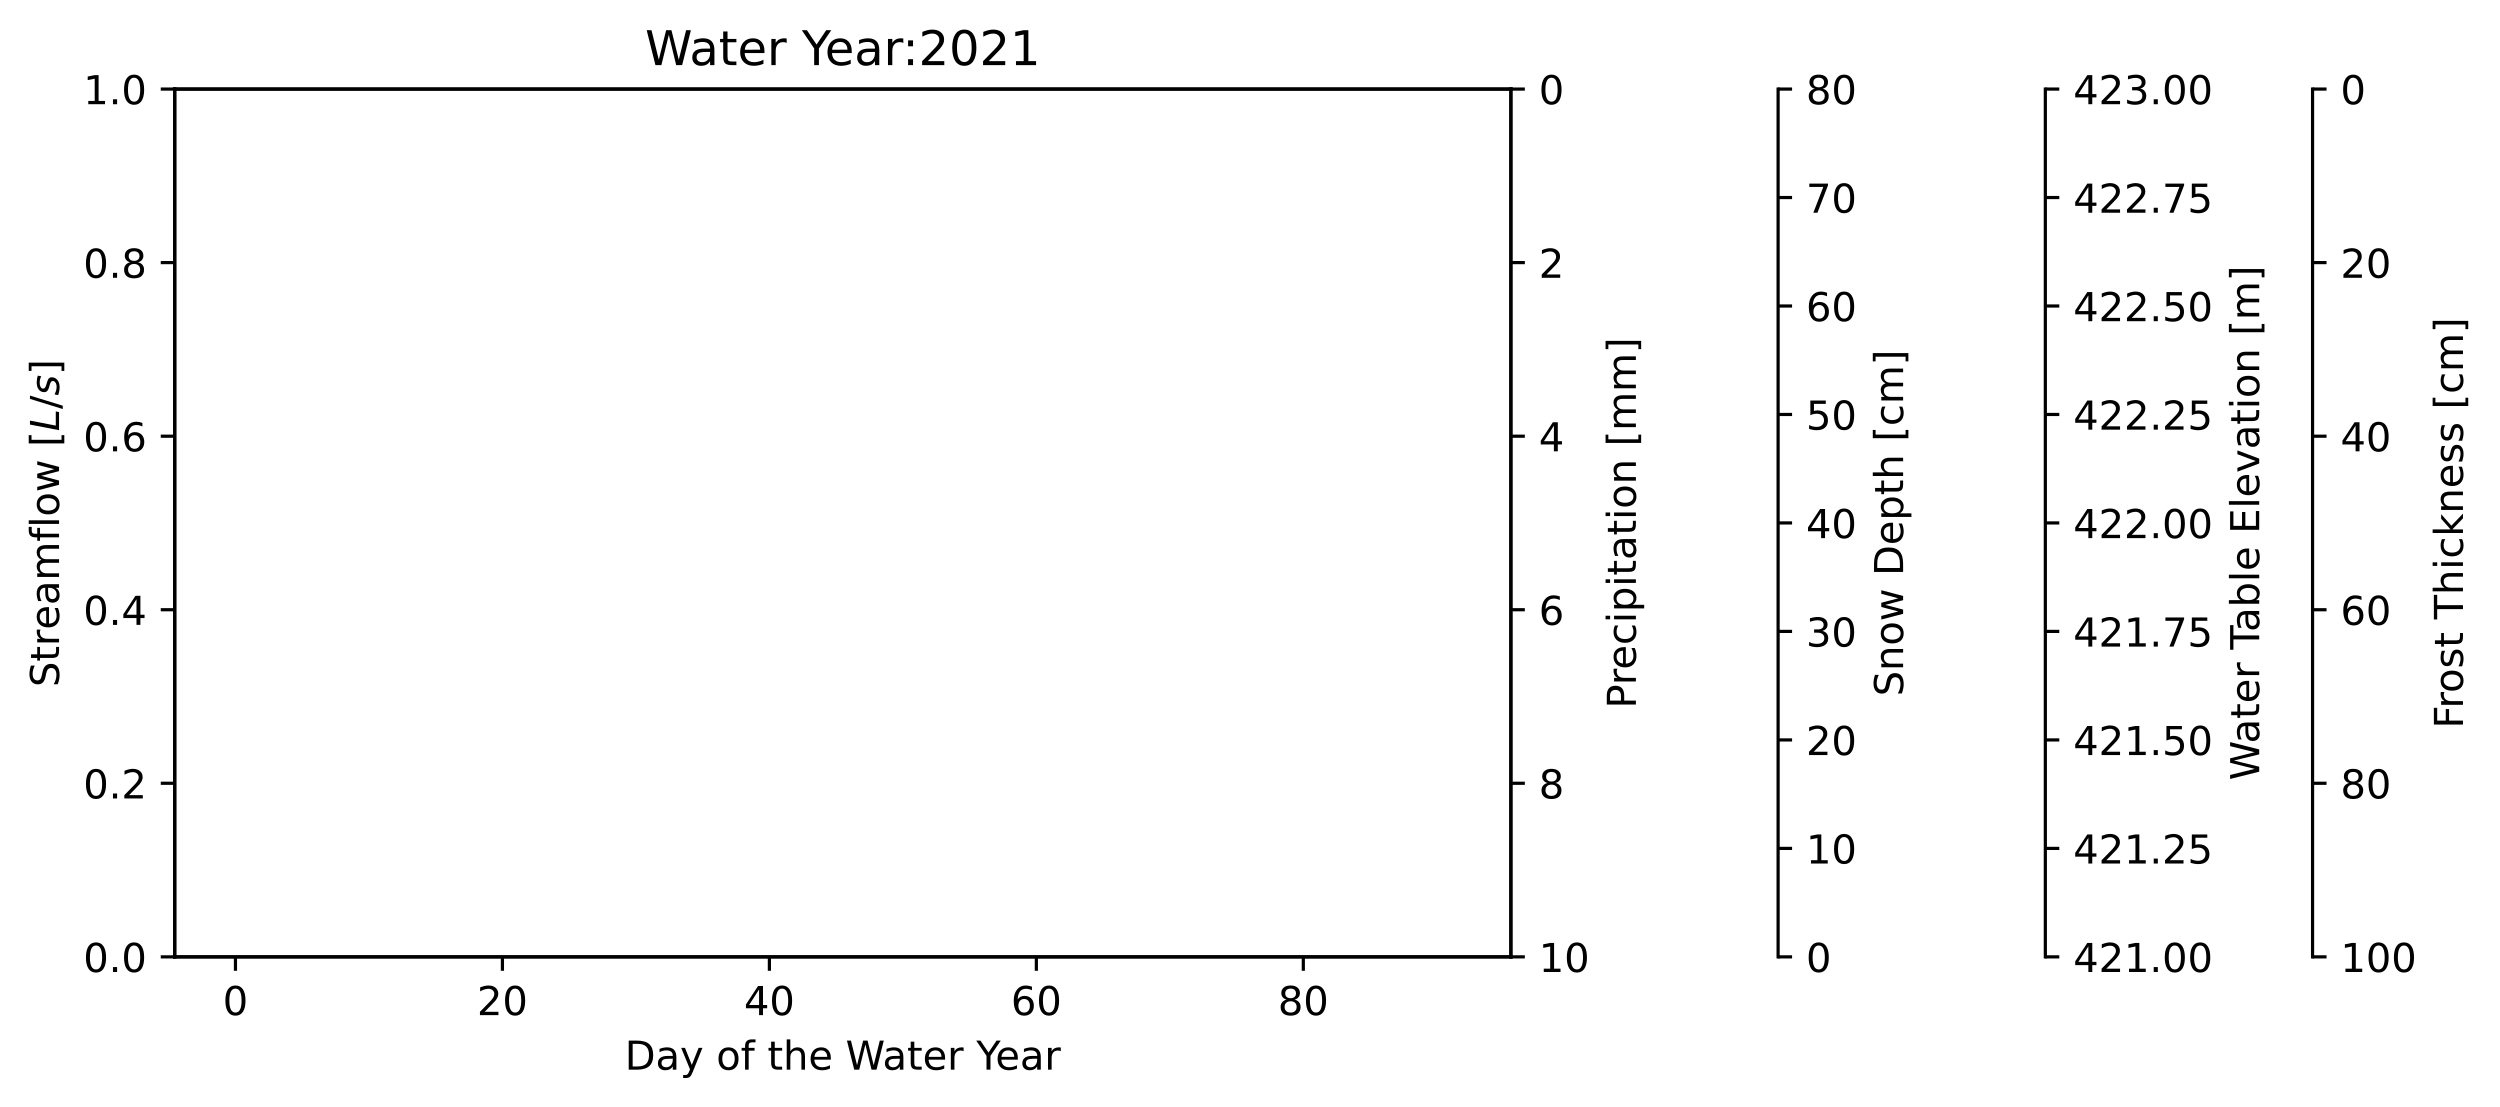 <?xml version="1.0" encoding="utf-8" standalone="no"?>
<!DOCTYPE svg PUBLIC "-//W3C//DTD SVG 1.1//EN"
  "http://www.w3.org/Graphics/SVG/1.1/DTD/svg11.dtd">
<!-- Created with matplotlib (https://matplotlib.org/) -->
<svg height="277.314pt" version="1.1" viewBox="0 0 626.427 277.314" width="626.427pt" xmlns="http://www.w3.org/2000/svg" xmlns:xlink="http://www.w3.org/1999/xlink">
 <defs>
  <style type="text/css">*{stroke-linecap:butt;stroke-linejoin:round;}</style>
 </defs>
 <g id="figure_1">
  <g id="patch_1">
   <path d="M 0 277.314 
L 626.427 277.314 
L 626.427 0 
L 0 0 
z
" style="fill:#ffffff;"/>
  </g>
  <g id="axes_1">
   <g id="patch_2">
    <path d="M 43.781 239.758 
L 378.581 239.758 
L 378.581 22.318 
L 43.781 22.318 
z
" style="fill:#ffffff;"/>
   </g>
   <g id="matplotlib.axis_1">
    <g id="xtick_1">
     <g id="line2d_1">
      <defs>
       <path d="M 0 0 
L 0 3.5 
" id="m9d1a889101" style="stroke:#000000;stroke-width:0.8;"/>
      </defs>
      <g>
       <use style="stroke:#000000;stroke-width:0.8;" x="58.999" xlink:href="#m9d1a889101" y="239.758"/>
      </g>
     </g>
     <g id="text_1">
      <!-- 0 -->
      <g transform="translate(55.818 254.357)scale(0.1 -0.1)">
       <defs>
        <path d="M 31.781 66.406 
Q 24.172 66.406 20.328 58.906 
Q 16.5 51.422 16.5 36.375 
Q 16.5 21.391 20.328 13.891 
Q 24.172 6.391 31.781 6.391 
Q 39.453 6.391 43.281 13.891 
Q 47.125 21.391 47.125 36.375 
Q 47.125 51.422 43.281 58.906 
Q 39.453 66.406 31.781 66.406 
z
M 31.781 74.219 
Q 44.047 74.219 50.516 64.516 
Q 56.984 54.828 56.984 36.375 
Q 56.984 17.969 50.516 8.266 
Q 44.047 -1.422 31.781 -1.422 
Q 19.531 -1.422 13.062 8.266 
Q 6.594 17.969 6.594 36.375 
Q 6.594 54.828 13.062 64.516 
Q 19.531 74.219 31.781 74.219 
z
" id="DejaVuSans-48"/>
       </defs>
       <use xlink:href="#DejaVuSans-48"/>
      </g>
     </g>
    </g>
    <g id="xtick_2">
     <g id="line2d_2">
      <g>
       <use style="stroke:#000000;stroke-width:0.8;" x="125.893" xlink:href="#m9d1a889101" y="239.758"/>
      </g>
     </g>
     <g id="text_2">
      <!-- 20 -->
      <g transform="translate(119.53 254.357)scale(0.1 -0.1)">
       <defs>
        <path d="M 19.188 8.297 
L 53.609 8.297 
L 53.609 0 
L 7.328 0 
L 7.328 8.297 
Q 12.938 14.109 22.625 23.891 
Q 32.328 33.688 34.812 36.531 
Q 39.547 41.844 41.422 45.531 
Q 43.312 49.219 43.312 52.781 
Q 43.312 58.594 39.234 62.25 
Q 35.156 65.922 28.609 65.922 
Q 23.969 65.922 18.812 64.312 
Q 13.672 62.703 7.812 59.422 
L 7.812 69.391 
Q 13.766 71.781 18.938 73 
Q 24.125 74.219 28.422 74.219 
Q 39.75 74.219 46.484 68.547 
Q 53.219 62.891 53.219 53.422 
Q 53.219 48.922 51.531 44.891 
Q 49.859 40.875 45.406 35.406 
Q 44.188 33.984 37.641 27.219 
Q 31.109 20.453 19.188 8.297 
z
" id="DejaVuSans-50"/>
       </defs>
       <use xlink:href="#DejaVuSans-50"/>
       <use x="63.623" xlink:href="#DejaVuSans-48"/>
      </g>
     </g>
    </g>
    <g id="xtick_3">
     <g id="line2d_3">
      <g>
       <use style="stroke:#000000;stroke-width:0.8;" x="192.786" xlink:href="#m9d1a889101" y="239.758"/>
      </g>
     </g>
     <g id="text_3">
      <!-- 40 -->
      <g transform="translate(186.423 254.357)scale(0.1 -0.1)">
       <defs>
        <path d="M 37.797 64.312 
L 12.891 25.391 
L 37.797 25.391 
z
M 35.203 72.906 
L 47.609 72.906 
L 47.609 25.391 
L 58.016 25.391 
L 58.016 17.188 
L 47.609 17.188 
L 47.609 0 
L 37.797 0 
L 37.797 17.188 
L 4.891 17.188 
L 4.891 26.703 
z
" id="DejaVuSans-52"/>
       </defs>
       <use xlink:href="#DejaVuSans-52"/>
       <use x="63.623" xlink:href="#DejaVuSans-48"/>
      </g>
     </g>
    </g>
    <g id="xtick_4">
     <g id="line2d_4">
      <g>
       <use style="stroke:#000000;stroke-width:0.8;" x="259.679" xlink:href="#m9d1a889101" y="239.758"/>
      </g>
     </g>
     <g id="text_4">
      <!-- 60 -->
      <g transform="translate(253.316 254.357)scale(0.1 -0.1)">
       <defs>
        <path d="M 33.016 40.375 
Q 26.375 40.375 22.484 35.828 
Q 18.609 31.297 18.609 23.391 
Q 18.609 15.531 22.484 10.953 
Q 26.375 6.391 33.016 6.391 
Q 39.656 6.391 43.531 10.953 
Q 47.406 15.531 47.406 23.391 
Q 47.406 31.297 43.531 35.828 
Q 39.656 40.375 33.016 40.375 
z
M 52.594 71.297 
L 52.594 62.312 
Q 48.875 64.062 45.094 64.984 
Q 41.312 65.922 37.594 65.922 
Q 27.828 65.922 22.672 59.328 
Q 17.531 52.734 16.797 39.406 
Q 19.672 43.656 24.016 45.922 
Q 28.375 48.188 33.594 48.188 
Q 44.578 48.188 50.953 41.516 
Q 57.328 34.859 57.328 23.391 
Q 57.328 12.156 50.688 5.359 
Q 44.047 -1.422 33.016 -1.422 
Q 20.359 -1.422 13.672 8.266 
Q 6.984 17.969 6.984 36.375 
Q 6.984 53.656 15.188 63.938 
Q 23.391 74.219 37.203 74.219 
Q 40.922 74.219 44.703 73.484 
Q 48.484 72.75 52.594 71.297 
z
" id="DejaVuSans-54"/>
       </defs>
       <use xlink:href="#DejaVuSans-54"/>
       <use x="63.623" xlink:href="#DejaVuSans-48"/>
      </g>
     </g>
    </g>
    <g id="xtick_5">
     <g id="line2d_5">
      <g>
       <use style="stroke:#000000;stroke-width:0.8;" x="326.572" xlink:href="#m9d1a889101" y="239.758"/>
      </g>
     </g>
     <g id="text_5">
      <!-- 80 -->
      <g transform="translate(320.209 254.357)scale(0.1 -0.1)">
       <defs>
        <path d="M 31.781 34.625 
Q 24.75 34.625 20.719 30.859 
Q 16.703 27.094 16.703 20.516 
Q 16.703 13.922 20.719 10.156 
Q 24.75 6.391 31.781 6.391 
Q 38.812 6.391 42.859 10.172 
Q 46.922 13.969 46.922 20.516 
Q 46.922 27.094 42.891 30.859 
Q 38.875 34.625 31.781 34.625 
z
M 21.922 38.812 
Q 15.578 40.375 12.031 44.719 
Q 8.5 49.078 8.5 55.328 
Q 8.5 64.062 14.719 69.141 
Q 20.953 74.219 31.781 74.219 
Q 42.672 74.219 48.875 69.141 
Q 55.078 64.062 55.078 55.328 
Q 55.078 49.078 51.531 44.719 
Q 48 40.375 41.703 38.812 
Q 48.828 37.156 52.797 32.312 
Q 56.781 27.484 56.781 20.516 
Q 56.781 9.906 50.312 4.234 
Q 43.844 -1.422 31.781 -1.422 
Q 19.734 -1.422 13.25 4.234 
Q 6.781 9.906 6.781 20.516 
Q 6.781 27.484 10.781 32.312 
Q 14.797 37.156 21.922 38.812 
z
M 18.312 54.391 
Q 18.312 48.734 21.844 45.562 
Q 25.391 42.391 31.781 42.391 
Q 38.141 42.391 41.719 45.562 
Q 45.312 48.734 45.312 54.391 
Q 45.312 60.062 41.719 63.234 
Q 38.141 66.406 31.781 66.406 
Q 25.391 66.406 21.844 63.234 
Q 18.312 60.062 18.312 54.391 
z
" id="DejaVuSans-56"/>
       </defs>
       <use xlink:href="#DejaVuSans-56"/>
       <use x="63.623" xlink:href="#DejaVuSans-48"/>
      </g>
     </g>
    </g>
    <g id="text_6">
     <!-- Day of the Water Year -->
     <g transform="translate(156.558 268.035)scale(0.1 -0.1)">
      <defs>
       <path d="M 19.672 64.797 
L 19.672 8.109 
L 31.594 8.109 
Q 46.688 8.109 53.688 14.938 
Q 60.688 21.781 60.688 36.531 
Q 60.688 51.172 53.688 57.984 
Q 46.688 64.797 31.594 64.797 
z
M 9.812 72.906 
L 30.078 72.906 
Q 51.266 72.906 61.172 64.094 
Q 71.094 55.281 71.094 36.531 
Q 71.094 17.672 61.125 8.828 
Q 51.172 0 30.078 0 
L 9.812 0 
z
" id="DejaVuSans-68"/>
       <path d="M 34.281 27.484 
Q 23.391 27.484 19.188 25 
Q 14.984 22.516 14.984 16.5 
Q 14.984 11.719 18.141 8.906 
Q 21.297 6.109 26.703 6.109 
Q 34.188 6.109 38.703 11.406 
Q 43.219 16.703 43.219 25.484 
L 43.219 27.484 
z
M 52.203 31.203 
L 52.203 0 
L 43.219 0 
L 43.219 8.297 
Q 40.141 3.328 35.547 0.953 
Q 30.953 -1.422 24.312 -1.422 
Q 15.922 -1.422 10.953 3.297 
Q 6 8.016 6 15.922 
Q 6 25.141 12.172 29.828 
Q 18.359 34.516 30.609 34.516 
L 43.219 34.516 
L 43.219 35.406 
Q 43.219 41.609 39.141 45 
Q 35.062 48.391 27.688 48.391 
Q 23 48.391 18.547 47.266 
Q 14.109 46.141 10.016 43.891 
L 10.016 52.203 
Q 14.938 54.109 19.578 55.047 
Q 24.219 56 28.609 56 
Q 40.484 56 46.344 49.844 
Q 52.203 43.703 52.203 31.203 
z
" id="DejaVuSans-97"/>
       <path d="M 32.172 -5.078 
Q 28.375 -14.844 24.75 -17.812 
Q 21.141 -20.797 15.094 -20.797 
L 7.906 -20.797 
L 7.906 -13.281 
L 13.188 -13.281 
Q 16.891 -13.281 18.938 -11.516 
Q 21 -9.766 23.484 -3.219 
L 25.094 0.875 
L 2.984 54.688 
L 12.5 54.688 
L 29.594 11.922 
L 46.688 54.688 
L 56.203 54.688 
z
" id="DejaVuSans-121"/>
       <path id="DejaVuSans-32"/>
       <path d="M 30.609 48.391 
Q 23.391 48.391 19.188 42.75 
Q 14.984 37.109 14.984 27.297 
Q 14.984 17.484 19.156 11.844 
Q 23.344 6.203 30.609 6.203 
Q 37.797 6.203 41.984 11.859 
Q 46.188 17.531 46.188 27.297 
Q 46.188 37.016 41.984 42.703 
Q 37.797 48.391 30.609 48.391 
z
M 30.609 56 
Q 42.328 56 49.016 48.375 
Q 55.719 40.766 55.719 27.297 
Q 55.719 13.875 49.016 6.219 
Q 42.328 -1.422 30.609 -1.422 
Q 18.844 -1.422 12.172 6.219 
Q 5.516 13.875 5.516 27.297 
Q 5.516 40.766 12.172 48.375 
Q 18.844 56 30.609 56 
z
" id="DejaVuSans-111"/>
       <path d="M 37.109 75.984 
L 37.109 68.5 
L 28.516 68.5 
Q 23.688 68.5 21.797 66.547 
Q 19.922 64.594 19.922 59.516 
L 19.922 54.688 
L 34.719 54.688 
L 34.719 47.703 
L 19.922 47.703 
L 19.922 0 
L 10.891 0 
L 10.891 47.703 
L 2.297 47.703 
L 2.297 54.688 
L 10.891 54.688 
L 10.891 58.5 
Q 10.891 67.625 15.141 71.797 
Q 19.391 75.984 28.609 75.984 
z
" id="DejaVuSans-102"/>
       <path d="M 18.312 70.219 
L 18.312 54.688 
L 36.812 54.688 
L 36.812 47.703 
L 18.312 47.703 
L 18.312 18.016 
Q 18.312 11.328 20.141 9.422 
Q 21.969 7.516 27.594 7.516 
L 36.812 7.516 
L 36.812 0 
L 27.594 0 
Q 17.188 0 13.234 3.875 
Q 9.281 7.766 9.281 18.016 
L 9.281 47.703 
L 2.688 47.703 
L 2.688 54.688 
L 9.281 54.688 
L 9.281 70.219 
z
" id="DejaVuSans-116"/>
       <path d="M 54.891 33.016 
L 54.891 0 
L 45.906 0 
L 45.906 32.719 
Q 45.906 40.484 42.875 44.328 
Q 39.844 48.188 33.797 48.188 
Q 26.516 48.188 22.312 43.547 
Q 18.109 38.922 18.109 30.906 
L 18.109 0 
L 9.078 0 
L 9.078 75.984 
L 18.109 75.984 
L 18.109 46.188 
Q 21.344 51.125 25.703 53.562 
Q 30.078 56 35.797 56 
Q 45.219 56 50.047 50.172 
Q 54.891 44.344 54.891 33.016 
z
" id="DejaVuSans-104"/>
       <path d="M 56.203 29.594 
L 56.203 25.203 
L 14.891 25.203 
Q 15.484 15.922 20.484 11.062 
Q 25.484 6.203 34.422 6.203 
Q 39.594 6.203 44.453 7.469 
Q 49.312 8.734 54.109 11.281 
L 54.109 2.781 
Q 49.266 0.734 44.188 -0.344 
Q 39.109 -1.422 33.891 -1.422 
Q 20.797 -1.422 13.156 6.188 
Q 5.516 13.812 5.516 26.812 
Q 5.516 40.234 12.766 48.109 
Q 20.016 56 32.328 56 
Q 43.359 56 49.781 48.891 
Q 56.203 41.797 56.203 29.594 
z
M 47.219 32.234 
Q 47.125 39.594 43.094 43.984 
Q 39.062 48.391 32.422 48.391 
Q 24.906 48.391 20.391 44.141 
Q 15.875 39.891 15.188 32.172 
z
" id="DejaVuSans-101"/>
       <path d="M 3.328 72.906 
L 13.281 72.906 
L 28.609 11.281 
L 43.891 72.906 
L 54.984 72.906 
L 70.312 11.281 
L 85.594 72.906 
L 95.609 72.906 
L 77.297 0 
L 64.891 0 
L 49.516 63.281 
L 33.984 0 
L 21.578 0 
z
" id="DejaVuSans-87"/>
       <path d="M 41.109 46.297 
Q 39.594 47.172 37.812 47.578 
Q 36.031 48 33.891 48 
Q 26.266 48 22.188 43.047 
Q 18.109 38.094 18.109 28.812 
L 18.109 0 
L 9.078 0 
L 9.078 54.688 
L 18.109 54.688 
L 18.109 46.188 
Q 20.953 51.172 25.484 53.578 
Q 30.031 56 36.531 56 
Q 37.453 56 38.578 55.875 
Q 39.703 55.766 41.062 55.516 
z
" id="DejaVuSans-114"/>
       <path d="M -0.203 72.906 
L 10.406 72.906 
L 30.609 42.922 
L 50.688 72.906 
L 61.281 72.906 
L 35.5 34.719 
L 35.5 0 
L 25.594 0 
L 25.594 34.719 
z
" id="DejaVuSans-89"/>
      </defs>
      <use xlink:href="#DejaVuSans-68"/>
      <use x="77.002" xlink:href="#DejaVuSans-97"/>
      <use x="138.281" xlink:href="#DejaVuSans-121"/>
      <use x="197.461" xlink:href="#DejaVuSans-32"/>
      <use x="229.248" xlink:href="#DejaVuSans-111"/>
      <use x="290.43" xlink:href="#DejaVuSans-102"/>
      <use x="325.635" xlink:href="#DejaVuSans-32"/>
      <use x="357.422" xlink:href="#DejaVuSans-116"/>
      <use x="396.631" xlink:href="#DejaVuSans-104"/>
      <use x="460.01" xlink:href="#DejaVuSans-101"/>
      <use x="521.533" xlink:href="#DejaVuSans-32"/>
      <use x="553.32" xlink:href="#DejaVuSans-87"/>
      <use x="645.822" xlink:href="#DejaVuSans-97"/>
      <use x="707.102" xlink:href="#DejaVuSans-116"/>
      <use x="746.311" xlink:href="#DejaVuSans-101"/>
      <use x="807.834" xlink:href="#DejaVuSans-114"/>
      <use x="848.947" xlink:href="#DejaVuSans-32"/>
      <use x="880.734" xlink:href="#DejaVuSans-89"/>
      <use x="928.568" xlink:href="#DejaVuSans-101"/>
      <use x="990.092" xlink:href="#DejaVuSans-97"/>
      <use x="1051.371" xlink:href="#DejaVuSans-114"/>
     </g>
    </g>
   </g>
   <g id="matplotlib.axis_2">
    <g id="ytick_1">
     <g id="line2d_6">
      <defs>
       <path d="M 0 0 
L -3.5 0 
" id="mb77c1940c0" style="stroke:#000000;stroke-width:0.8;"/>
      </defs>
      <g>
       <use style="stroke:#000000;stroke-width:0.8;" x="43.781" xlink:href="#mb77c1940c0" y="239.758"/>
      </g>
     </g>
     <g id="text_7">
      <!-- 0.0 -->
      <g transform="translate(20.878 243.557)scale(0.1 -0.1)">
       <defs>
        <path d="M 10.688 12.406 
L 21 12.406 
L 21 0 
L 10.688 0 
z
" id="DejaVuSans-46"/>
       </defs>
       <use xlink:href="#DejaVuSans-48"/>
       <use x="63.623" xlink:href="#DejaVuSans-46"/>
       <use x="95.41" xlink:href="#DejaVuSans-48"/>
      </g>
     </g>
    </g>
    <g id="ytick_2">
     <g id="line2d_7">
      <g>
       <use style="stroke:#000000;stroke-width:0.8;" x="43.781" xlink:href="#mb77c1940c0" y="196.27"/>
      </g>
     </g>
     <g id="text_8">
      <!-- 0.2 -->
      <g transform="translate(20.878 200.069)scale(0.1 -0.1)">
       <use xlink:href="#DejaVuSans-48"/>
       <use x="63.623" xlink:href="#DejaVuSans-46"/>
       <use x="95.41" xlink:href="#DejaVuSans-50"/>
      </g>
     </g>
    </g>
    <g id="ytick_3">
     <g id="line2d_8">
      <g>
       <use style="stroke:#000000;stroke-width:0.8;" x="43.781" xlink:href="#mb77c1940c0" y="152.782"/>
      </g>
     </g>
     <g id="text_9">
      <!-- 0.4 -->
      <g transform="translate(20.878 156.581)scale(0.1 -0.1)">
       <use xlink:href="#DejaVuSans-48"/>
       <use x="63.623" xlink:href="#DejaVuSans-46"/>
       <use x="95.41" xlink:href="#DejaVuSans-52"/>
      </g>
     </g>
    </g>
    <g id="ytick_4">
     <g id="line2d_9">
      <g>
       <use style="stroke:#000000;stroke-width:0.8;" x="43.781" xlink:href="#mb77c1940c0" y="109.294"/>
      </g>
     </g>
     <g id="text_10">
      <!-- 0.6 -->
      <g transform="translate(20.878 113.093)scale(0.1 -0.1)">
       <use xlink:href="#DejaVuSans-48"/>
       <use x="63.623" xlink:href="#DejaVuSans-46"/>
       <use x="95.41" xlink:href="#DejaVuSans-54"/>
      </g>
     </g>
    </g>
    <g id="ytick_5">
     <g id="line2d_10">
      <g>
       <use style="stroke:#000000;stroke-width:0.8;" x="43.781" xlink:href="#mb77c1940c0" y="65.806"/>
      </g>
     </g>
     <g id="text_11">
      <!-- 0.8 -->
      <g transform="translate(20.878 69.605)scale(0.1 -0.1)">
       <use xlink:href="#DejaVuSans-48"/>
       <use x="63.623" xlink:href="#DejaVuSans-46"/>
       <use x="95.41" xlink:href="#DejaVuSans-56"/>
      </g>
     </g>
    </g>
    <g id="ytick_6">
     <g id="line2d_11">
      <g>
       <use style="stroke:#000000;stroke-width:0.8;" x="43.781" xlink:href="#mb77c1940c0" y="22.318"/>
      </g>
     </g>
     <g id="text_12">
      <!-- 1.0 -->
      <g transform="translate(20.878 26.117)scale(0.1 -0.1)">
       <defs>
        <path d="M 12.406 8.297 
L 28.516 8.297 
L 28.516 63.922 
L 10.984 60.406 
L 10.984 69.391 
L 28.422 72.906 
L 38.281 72.906 
L 38.281 8.297 
L 54.391 8.297 
L 54.391 0 
L 12.406 0 
z
" id="DejaVuSans-49"/>
       </defs>
       <use xlink:href="#DejaVuSans-49"/>
       <use x="63.623" xlink:href="#DejaVuSans-46"/>
       <use x="95.41" xlink:href="#DejaVuSans-48"/>
      </g>
     </g>
    </g>
    <g id="text_13">
     <!-- Streamflow $[L/s]$ -->
     <g transform="translate(14.798 172.138)rotate(-90)scale(0.1 -0.1)">
      <defs>
       <path d="M 53.516 70.516 
L 53.516 60.891 
Q 47.906 63.578 42.922 64.891 
Q 37.938 66.219 33.297 66.219 
Q 25.25 66.219 20.875 63.094 
Q 16.5 59.969 16.5 54.203 
Q 16.5 49.359 19.406 46.891 
Q 22.312 44.438 30.422 42.922 
L 36.375 41.703 
Q 47.406 39.594 52.656 34.297 
Q 57.906 29 57.906 20.125 
Q 57.906 9.516 50.797 4.047 
Q 43.703 -1.422 29.984 -1.422 
Q 24.812 -1.422 18.969 -0.25 
Q 13.141 0.922 6.891 3.219 
L 6.891 13.375 
Q 12.891 10.016 18.656 8.297 
Q 24.422 6.594 29.984 6.594 
Q 38.422 6.594 43.016 9.906 
Q 47.609 13.234 47.609 19.391 
Q 47.609 24.75 44.312 27.781 
Q 41.016 30.812 33.5 32.328 
L 27.484 33.5 
Q 16.453 35.688 11.516 40.375 
Q 6.594 45.062 6.594 53.422 
Q 6.594 63.094 13.406 68.656 
Q 20.219 74.219 32.172 74.219 
Q 37.312 74.219 42.625 73.281 
Q 47.953 72.359 53.516 70.516 
z
" id="DejaVuSans-83"/>
       <path d="M 52 44.188 
Q 55.375 50.25 60.062 53.125 
Q 64.75 56 71.094 56 
Q 79.641 56 84.281 50.016 
Q 88.922 44.047 88.922 33.016 
L 88.922 0 
L 79.891 0 
L 79.891 32.719 
Q 79.891 40.578 77.094 44.375 
Q 74.312 48.188 68.609 48.188 
Q 61.625 48.188 57.562 43.547 
Q 53.516 38.922 53.516 30.906 
L 53.516 0 
L 44.484 0 
L 44.484 32.719 
Q 44.484 40.625 41.703 44.406 
Q 38.922 48.188 33.109 48.188 
Q 26.219 48.188 22.156 43.531 
Q 18.109 38.875 18.109 30.906 
L 18.109 0 
L 9.078 0 
L 9.078 54.688 
L 18.109 54.688 
L 18.109 46.188 
Q 21.188 51.219 25.484 53.609 
Q 29.781 56 35.688 56 
Q 41.656 56 45.828 52.969 
Q 50 49.953 52 44.188 
z
" id="DejaVuSans-109"/>
       <path d="M 9.422 75.984 
L 18.406 75.984 
L 18.406 0 
L 9.422 0 
z
" id="DejaVuSans-108"/>
       <path d="M 4.203 54.688 
L 13.188 54.688 
L 24.422 12.016 
L 35.594 54.688 
L 46.188 54.688 
L 57.422 12.016 
L 68.609 54.688 
L 77.594 54.688 
L 63.281 0 
L 52.688 0 
L 40.922 44.828 
L 29.109 0 
L 18.5 0 
z
" id="DejaVuSans-119"/>
       <path d="M 8.594 75.984 
L 29.297 75.984 
L 29.297 69 
L 17.578 69 
L 17.578 -6.203 
L 29.297 -6.203 
L 29.297 -13.188 
L 8.594 -13.188 
z
" id="DejaVuSans-91"/>
       <path d="M 16.797 72.906 
L 26.703 72.906 
L 14.203 8.203 
L 49.703 8.203 
L 48.094 0 
L 2.688 0 
z
" id="DejaVuSans-Oblique-76"/>
       <path d="M 25.391 72.906 
L 33.688 72.906 
L 8.297 -9.281 
L 0 -9.281 
z
" id="DejaVuSans-47"/>
       <path d="M 50 53.078 
L 48.297 44.578 
Q 44.734 46.531 40.766 47.5 
Q 36.812 48.484 32.625 48.484 
Q 25.531 48.484 21.453 46.062 
Q 17.391 43.656 17.391 39.5 
Q 17.391 34.672 26.859 32.078 
Q 27.594 31.891 27.938 31.781 
L 30.812 30.906 
Q 39.797 28.422 42.797 25.688 
Q 45.797 22.953 45.797 18.219 
Q 45.797 9.516 38.891 4.047 
Q 31.984 -1.422 20.797 -1.422 
Q 16.453 -1.422 11.672 -0.578 
Q 6.891 0.25 1.125 2 
L 2.875 11.281 
Q 7.812 8.734 12.594 7.422 
Q 17.391 6.109 21.781 6.109 
Q 28.375 6.109 32.5 8.938 
Q 36.625 11.766 36.625 16.109 
Q 36.625 20.797 25.781 23.688 
L 24.859 23.922 
L 21.781 24.703 
Q 14.938 26.516 11.766 29.469 
Q 8.594 32.422 8.594 37.016 
Q 8.594 45.75 15.156 50.875 
Q 21.734 56 33.016 56 
Q 37.453 56 41.672 55.266 
Q 45.906 54.547 50 53.078 
z
" id="DejaVuSans-Oblique-115"/>
       <path d="M 30.422 75.984 
L 30.422 -13.188 
L 9.719 -13.188 
L 9.719 -6.203 
L 21.391 -6.203 
L 21.391 69 
L 9.719 69 
L 9.719 75.984 
z
" id="DejaVuSans-93"/>
      </defs>
      <use transform="translate(0 0.016)" xlink:href="#DejaVuSans-83"/>
      <use transform="translate(63.477 0.016)" xlink:href="#DejaVuSans-116"/>
      <use transform="translate(102.686 0.016)" xlink:href="#DejaVuSans-114"/>
      <use transform="translate(143.799 0.016)" xlink:href="#DejaVuSans-101"/>
      <use transform="translate(205.322 0.016)" xlink:href="#DejaVuSans-97"/>
      <use transform="translate(266.602 0.016)" xlink:href="#DejaVuSans-109"/>
      <use transform="translate(364.014 0.016)" xlink:href="#DejaVuSans-102"/>
      <use transform="translate(399.219 0.016)" xlink:href="#DejaVuSans-108"/>
      <use transform="translate(427.002 0.016)" xlink:href="#DejaVuSans-111"/>
      <use transform="translate(488.184 0.016)" xlink:href="#DejaVuSans-119"/>
      <use transform="translate(569.971 0.016)" xlink:href="#DejaVuSans-32"/>
      <use transform="translate(601.758 0.016)" xlink:href="#DejaVuSans-91"/>
      <use transform="translate(640.771 0.016)" xlink:href="#DejaVuSans-Oblique-76"/>
      <use transform="translate(696.484 0.016)" xlink:href="#DejaVuSans-47"/>
      <use transform="translate(730.176 0.016)" xlink:href="#DejaVuSans-Oblique-115"/>
      <use transform="translate(782.275 0.016)" xlink:href="#DejaVuSans-93"/>
     </g>
    </g>
   </g>
   <g id="patch_3">
    <path d="M 43.781 239.758 
L 43.781 22.318 
" style="fill:none;stroke:#000000;stroke-linecap:square;stroke-linejoin:miter;stroke-width:0.8;"/>
   </g>
   <g id="patch_4">
    <path d="M 378.581 239.758 
L 378.581 22.318 
" style="fill:none;stroke:#000000;stroke-linecap:square;stroke-linejoin:miter;stroke-width:0.8;"/>
   </g>
   <g id="patch_5">
    <path d="M 43.781 239.758 
L 378.581 239.758 
" style="fill:none;stroke:#000000;stroke-linecap:square;stroke-linejoin:miter;stroke-width:0.8;"/>
   </g>
   <g id="patch_6">
    <path d="M 43.781 22.318 
L 378.581 22.318 
" style="fill:none;stroke:#000000;stroke-linecap:square;stroke-linejoin:miter;stroke-width:0.8;"/>
   </g>
  </g>
  <g id="axes_2">
   <g id="patch_7">
    <path clip-path="url(#p5c477b6325)" d="M 0 0 
z
" style="fill:#0000ff;"/>
   </g>
   <g id="patch_8">
    <path clip-path="url(#p5c477b6325)" d="M 0 0 
z
" style="fill:#0000ff;"/>
   </g>
   <g id="patch_9">
    <path clip-path="url(#p5c477b6325)" d="M 0 0 
z
" style="fill:#0000ff;"/>
   </g>
   <g id="patch_10">
    <path clip-path="url(#p5c477b6325)" d="M 0 0 
z
" style="fill:#0000ff;"/>
   </g>
   <g id="patch_11">
    <path clip-path="url(#p5c477b6325)" d="M 0 0 
z
" style="fill:#0000ff;"/>
   </g>
   <g id="patch_12">
    <path clip-path="url(#p5c477b6325)" d="M 0 0 
z
" style="fill:#0000ff;"/>
   </g>
   <g id="patch_13">
    <path clip-path="url(#p5c477b6325)" d="M 0 0 
z
" style="fill:#0000ff;"/>
   </g>
   <g id="patch_14">
    <path clip-path="url(#p5c477b6325)" d="M 0 0 
z
" style="fill:#0000ff;"/>
   </g>
   <g id="patch_15">
    <path clip-path="url(#p5c477b6325)" d="M 0 0 
z
" style="fill:#0000ff;"/>
   </g>
   <g id="patch_16">
    <path clip-path="url(#p5c477b6325)" d="M 0 0 
z
" style="fill:#0000ff;"/>
   </g>
   <g id="patch_17">
    <path clip-path="url(#p5c477b6325)" d="M 0 0 
z
" style="fill:#0000ff;"/>
   </g>
   <g id="patch_18">
    <path clip-path="url(#p5c477b6325)" d="M 0 0 
z
" style="fill:#0000ff;"/>
   </g>
   <g id="patch_19">
    <path clip-path="url(#p5c477b6325)" d="M 0 0 
z
" style="fill:#0000ff;"/>
   </g>
   <g id="patch_20">
    <path clip-path="url(#p5c477b6325)" d="M 0 0 
z
" style="fill:#0000ff;"/>
   </g>
   <g id="patch_21">
    <path clip-path="url(#p5c477b6325)" d="M 0 0 
z
" style="fill:#0000ff;"/>
   </g>
   <g id="patch_22">
    <path clip-path="url(#p5c477b6325)" d="M 0 0 
z
" style="fill:#0000ff;"/>
   </g>
   <g id="patch_23">
    <path clip-path="url(#p5c477b6325)" d="M 0 0 
z
" style="fill:#0000ff;"/>
   </g>
   <g id="patch_24">
    <path clip-path="url(#p5c477b6325)" d="M 0 0 
z
" style="fill:#0000ff;"/>
   </g>
   <g id="patch_25">
    <path clip-path="url(#p5c477b6325)" d="M 0 0 
z
" style="fill:#0000ff;"/>
   </g>
   <g id="patch_26">
    <path clip-path="url(#p5c477b6325)" d="M 0 0 
z
" style="fill:#0000ff;"/>
   </g>
   <g id="patch_27">
    <path clip-path="url(#p5c477b6325)" d="M 0 0 
z
" style="fill:#0000ff;"/>
   </g>
   <g id="patch_28">
    <path clip-path="url(#p5c477b6325)" d="M 0 0 
z
" style="fill:#0000ff;"/>
   </g>
   <g id="patch_29">
    <path clip-path="url(#p5c477b6325)" d="M 0 0 
z
" style="fill:#0000ff;"/>
   </g>
   <g id="patch_30">
    <path clip-path="url(#p5c477b6325)" d="M 0 0 
z
" style="fill:#0000ff;"/>
   </g>
   <g id="patch_31">
    <path clip-path="url(#p5c477b6325)" d="M 0 0 
z
" style="fill:#0000ff;"/>
   </g>
   <g id="patch_32">
    <path clip-path="url(#p5c477b6325)" d="M 0 0 
z
" style="fill:#0000ff;"/>
   </g>
   <g id="patch_33">
    <path clip-path="url(#p5c477b6325)" d="M 0 0 
z
" style="fill:#0000ff;"/>
   </g>
   <g id="patch_34">
    <path clip-path="url(#p5c477b6325)" d="M 0 0 
z
" style="fill:#0000ff;"/>
   </g>
   <g id="patch_35">
    <path clip-path="url(#p5c477b6325)" d="M 0 0 
z
" style="fill:#0000ff;"/>
   </g>
   <g id="patch_36">
    <path clip-path="url(#p5c477b6325)" d="M 0 0 
z
" style="fill:#0000ff;"/>
   </g>
   <g id="patch_37">
    <path clip-path="url(#p5c477b6325)" d="M 0 0 
z
" style="fill:#0000ff;"/>
   </g>
   <g id="patch_38">
    <path clip-path="url(#p5c477b6325)" d="M 0 0 
z
" style="fill:#0000ff;"/>
   </g>
   <g id="patch_39">
    <path clip-path="url(#p5c477b6325)" d="M 0 0 
z
" style="fill:#0000ff;"/>
   </g>
   <g id="patch_40">
    <path clip-path="url(#p5c477b6325)" d="M 0 0 
z
" style="fill:#0000ff;"/>
   </g>
   <g id="patch_41">
    <path clip-path="url(#p5c477b6325)" d="M 0 0 
z
" style="fill:#0000ff;"/>
   </g>
   <g id="patch_42">
    <path clip-path="url(#p5c477b6325)" d="M 0 0 
z
" style="fill:#0000ff;"/>
   </g>
   <g id="patch_43">
    <path clip-path="url(#p5c477b6325)" d="M 0 0 
z
" style="fill:#0000ff;"/>
   </g>
   <g id="patch_44">
    <path clip-path="url(#p5c477b6325)" d="M 0 0 
z
" style="fill:#0000ff;"/>
   </g>
   <g id="patch_45">
    <path clip-path="url(#p5c477b6325)" d="M 0 0 
z
" style="fill:#0000ff;"/>
   </g>
   <g id="patch_46">
    <path clip-path="url(#p5c477b6325)" d="M 0 0 
z
" style="fill:#0000ff;"/>
   </g>
   <g id="patch_47">
    <path clip-path="url(#p5c477b6325)" d="M 0 0 
z
" style="fill:#0000ff;"/>
   </g>
   <g id="patch_48">
    <path clip-path="url(#p5c477b6325)" d="M 0 0 
z
" style="fill:#0000ff;"/>
   </g>
   <g id="patch_49">
    <path clip-path="url(#p5c477b6325)" d="M 0 0 
z
" style="fill:#0000ff;"/>
   </g>
   <g id="patch_50">
    <path clip-path="url(#p5c477b6325)" d="M 0 0 
z
" style="fill:#0000ff;"/>
   </g>
   <g id="patch_51">
    <path clip-path="url(#p5c477b6325)" d="M 0 0 
z
" style="fill:#0000ff;"/>
   </g>
   <g id="patch_52">
    <path clip-path="url(#p5c477b6325)" d="M 0 0 
z
" style="fill:#0000ff;"/>
   </g>
   <g id="patch_53">
    <path clip-path="url(#p5c477b6325)" d="M 0 0 
z
" style="fill:#0000ff;"/>
   </g>
   <g id="patch_54">
    <path clip-path="url(#p5c477b6325)" d="M 0 0 
z
" style="fill:#0000ff;"/>
   </g>
   <g id="patch_55">
    <path clip-path="url(#p5c477b6325)" d="M 0 0 
z
" style="fill:#0000ff;"/>
   </g>
   <g id="patch_56">
    <path clip-path="url(#p5c477b6325)" d="M 0 0 
z
" style="fill:#0000ff;"/>
   </g>
   <g id="patch_57">
    <path clip-path="url(#p5c477b6325)" d="M 0 0 
z
" style="fill:#0000ff;"/>
   </g>
   <g id="patch_58">
    <path clip-path="url(#p5c477b6325)" d="M 0 0 
z
" style="fill:#0000ff;"/>
   </g>
   <g id="patch_59">
    <path clip-path="url(#p5c477b6325)" d="M 0 0 
z
" style="fill:#0000ff;"/>
   </g>
   <g id="patch_60">
    <path clip-path="url(#p5c477b6325)" d="M 0 0 
z
" style="fill:#0000ff;"/>
   </g>
   <g id="patch_61">
    <path clip-path="url(#p5c477b6325)" d="M 0 0 
z
" style="fill:#0000ff;"/>
   </g>
   <g id="patch_62">
    <path clip-path="url(#p5c477b6325)" d="M 0 0 
z
" style="fill:#0000ff;"/>
   </g>
   <g id="patch_63">
    <path clip-path="url(#p5c477b6325)" d="M 0 0 
z
" style="fill:#0000ff;"/>
   </g>
   <g id="patch_64">
    <path clip-path="url(#p5c477b6325)" d="M 0 0 
z
" style="fill:#0000ff;"/>
   </g>
   <g id="patch_65">
    <path clip-path="url(#p5c477b6325)" d="M 0 0 
z
" style="fill:#0000ff;"/>
   </g>
   <g id="patch_66">
    <path clip-path="url(#p5c477b6325)" d="M 0 0 
z
" style="fill:#0000ff;"/>
   </g>
   <g id="patch_67">
    <path clip-path="url(#p5c477b6325)" d="M 0 0 
z
" style="fill:#0000ff;"/>
   </g>
   <g id="patch_68">
    <path clip-path="url(#p5c477b6325)" d="M 0 0 
z
" style="fill:#0000ff;"/>
   </g>
   <g id="patch_69">
    <path clip-path="url(#p5c477b6325)" d="M 0 0 
z
" style="fill:#0000ff;"/>
   </g>
   <g id="patch_70">
    <path clip-path="url(#p5c477b6325)" d="M 0 0 
z
" style="fill:#0000ff;"/>
   </g>
   <g id="patch_71">
    <path clip-path="url(#p5c477b6325)" d="M 0 0 
z
" style="fill:#0000ff;"/>
   </g>
   <g id="patch_72">
    <path clip-path="url(#p5c477b6325)" d="M 0 0 
z
" style="fill:#0000ff;"/>
   </g>
   <g id="patch_73">
    <path clip-path="url(#p5c477b6325)" d="M 0 0 
z
" style="fill:#0000ff;"/>
   </g>
   <g id="patch_74">
    <path clip-path="url(#p5c477b6325)" d="M 0 0 
z
" style="fill:#0000ff;"/>
   </g>
   <g id="patch_75">
    <path clip-path="url(#p5c477b6325)" d="M 0 0 
z
" style="fill:#0000ff;"/>
   </g>
   <g id="patch_76">
    <path clip-path="url(#p5c477b6325)" d="M 0 0 
z
" style="fill:#0000ff;"/>
   </g>
   <g id="patch_77">
    <path clip-path="url(#p5c477b6325)" d="M 0 0 
z
" style="fill:#0000ff;"/>
   </g>
   <g id="patch_78">
    <path clip-path="url(#p5c477b6325)" d="M 0 0 
z
" style="fill:#0000ff;"/>
   </g>
   <g id="patch_79">
    <path clip-path="url(#p5c477b6325)" d="M 0 0 
z
" style="fill:#0000ff;"/>
   </g>
   <g id="patch_80">
    <path clip-path="url(#p5c477b6325)" d="M 0 0 
z
" style="fill:#0000ff;"/>
   </g>
   <g id="patch_81">
    <path clip-path="url(#p5c477b6325)" d="M 0 0 
z
" style="fill:#0000ff;"/>
   </g>
   <g id="patch_82">
    <path clip-path="url(#p5c477b6325)" d="M 0 0 
z
" style="fill:#0000ff;"/>
   </g>
   <g id="patch_83">
    <path clip-path="url(#p5c477b6325)" d="M 0 0 
z
" style="fill:#0000ff;"/>
   </g>
   <g id="patch_84">
    <path clip-path="url(#p5c477b6325)" d="M 0 0 
z
" style="fill:#0000ff;"/>
   </g>
   <g id="patch_85">
    <path clip-path="url(#p5c477b6325)" d="M 0 0 
z
" style="fill:#0000ff;"/>
   </g>
   <g id="patch_86">
    <path clip-path="url(#p5c477b6325)" d="M 0 0 
z
" style="fill:#0000ff;"/>
   </g>
   <g id="patch_87">
    <path clip-path="url(#p5c477b6325)" d="M 0 0 
z
" style="fill:#0000ff;"/>
   </g>
   <g id="patch_88">
    <path clip-path="url(#p5c477b6325)" d="M 0 0 
z
" style="fill:#0000ff;"/>
   </g>
   <g id="patch_89">
    <path clip-path="url(#p5c477b6325)" d="M 0 0 
z
" style="fill:#0000ff;"/>
   </g>
   <g id="patch_90">
    <path clip-path="url(#p5c477b6325)" d="M 0 0 
z
" style="fill:#0000ff;"/>
   </g>
   <g id="patch_91">
    <path clip-path="url(#p5c477b6325)" d="M 0 0 
z
" style="fill:#0000ff;"/>
   </g>
   <g id="patch_92">
    <path clip-path="url(#p5c477b6325)" d="M 0 0 
z
" style="fill:#0000ff;"/>
   </g>
   <g id="patch_93">
    <path clip-path="url(#p5c477b6325)" d="M 0 0 
z
" style="fill:#0000ff;"/>
   </g>
   <g id="patch_94">
    <path clip-path="url(#p5c477b6325)" d="M 0 0 
z
" style="fill:#0000ff;"/>
   </g>
   <g id="patch_95">
    <path clip-path="url(#p5c477b6325)" d="M 0 0 
z
" style="fill:#0000ff;"/>
   </g>
   <g id="patch_96">
    <path clip-path="url(#p5c477b6325)" d="M 0 0 
z
" style="fill:#0000ff;"/>
   </g>
   <g id="patch_97">
    <path clip-path="url(#p5c477b6325)" d="M 0 0 
z
" style="fill:#0000ff;"/>
   </g>
   <g id="patch_98">
    <path clip-path="url(#p5c477b6325)" d="M 0 0 
z
" style="fill:#0000ff;"/>
   </g>
   <g id="matplotlib.axis_3">
    <g id="ytick_7">
     <g id="line2d_12">
      <defs>
       <path d="M 0 0 
L 3.5 0 
" id="ma31fdf433d" style="stroke:#000000;stroke-width:0.8;"/>
      </defs>
      <g>
       <use style="stroke:#000000;stroke-width:0.8;" x="378.581" xlink:href="#ma31fdf433d" y="22.318"/>
      </g>
     </g>
     <g id="text_14">
      <!-- 0 -->
      <g transform="translate(385.581 26.117)scale(0.1 -0.1)">
       <use xlink:href="#DejaVuSans-48"/>
      </g>
     </g>
    </g>
    <g id="ytick_8">
     <g id="line2d_13">
      <g>
       <use style="stroke:#000000;stroke-width:0.8;" x="378.581" xlink:href="#ma31fdf433d" y="65.806"/>
      </g>
     </g>
     <g id="text_15">
      <!-- 2 -->
      <g transform="translate(385.581 69.605)scale(0.1 -0.1)">
       <use xlink:href="#DejaVuSans-50"/>
      </g>
     </g>
    </g>
    <g id="ytick_9">
     <g id="line2d_14">
      <g>
       <use style="stroke:#000000;stroke-width:0.8;" x="378.581" xlink:href="#ma31fdf433d" y="109.294"/>
      </g>
     </g>
     <g id="text_16">
      <!-- 4 -->
      <g transform="translate(385.581 113.093)scale(0.1 -0.1)">
       <use xlink:href="#DejaVuSans-52"/>
      </g>
     </g>
    </g>
    <g id="ytick_10">
     <g id="line2d_15">
      <g>
       <use style="stroke:#000000;stroke-width:0.8;" x="378.581" xlink:href="#ma31fdf433d" y="152.782"/>
      </g>
     </g>
     <g id="text_17">
      <!-- 6 -->
      <g transform="translate(385.581 156.581)scale(0.1 -0.1)">
       <use xlink:href="#DejaVuSans-54"/>
      </g>
     </g>
    </g>
    <g id="ytick_11">
     <g id="line2d_16">
      <g>
       <use style="stroke:#000000;stroke-width:0.8;" x="378.581" xlink:href="#ma31fdf433d" y="196.27"/>
      </g>
     </g>
     <g id="text_18">
      <!-- 8 -->
      <g transform="translate(385.581 200.069)scale(0.1 -0.1)">
       <use xlink:href="#DejaVuSans-56"/>
      </g>
     </g>
    </g>
    <g id="ytick_12">
     <g id="line2d_17">
      <g>
       <use style="stroke:#000000;stroke-width:0.8;" x="378.581" xlink:href="#ma31fdf433d" y="239.758"/>
      </g>
     </g>
     <g id="text_19">
      <!-- 10 -->
      <g transform="translate(385.581 243.557)scale(0.1 -0.1)">
       <use xlink:href="#DejaVuSans-49"/>
       <use x="63.623" xlink:href="#DejaVuSans-48"/>
      </g>
     </g>
    </g>
    <g id="text_20">
     <!-- Precipitation [mm] -->
     <g transform="translate(409.905 177.519)rotate(-90)scale(0.1 -0.1)">
      <defs>
       <path d="M 19.672 64.797 
L 19.672 37.406 
L 32.078 37.406 
Q 38.969 37.406 42.719 40.969 
Q 46.484 44.531 46.484 51.125 
Q 46.484 57.672 42.719 61.234 
Q 38.969 64.797 32.078 64.797 
z
M 9.812 72.906 
L 32.078 72.906 
Q 44.344 72.906 50.609 67.359 
Q 56.891 61.812 56.891 51.125 
Q 56.891 40.328 50.609 34.812 
Q 44.344 29.297 32.078 29.297 
L 19.672 29.297 
L 19.672 0 
L 9.812 0 
z
" id="DejaVuSans-80"/>
       <path d="M 48.781 52.594 
L 48.781 44.188 
Q 44.969 46.297 41.141 47.344 
Q 37.312 48.391 33.406 48.391 
Q 24.656 48.391 19.812 42.844 
Q 14.984 37.312 14.984 27.297 
Q 14.984 17.281 19.812 11.734 
Q 24.656 6.203 33.406 6.203 
Q 37.312 6.203 41.141 7.25 
Q 44.969 8.297 48.781 10.406 
L 48.781 2.094 
Q 45.016 0.344 40.984 -0.531 
Q 36.969 -1.422 32.422 -1.422 
Q 20.062 -1.422 12.781 6.344 
Q 5.516 14.109 5.516 27.297 
Q 5.516 40.672 12.859 48.328 
Q 20.219 56 33.016 56 
Q 37.156 56 41.109 55.141 
Q 45.062 54.297 48.781 52.594 
z
" id="DejaVuSans-99"/>
       <path d="M 9.422 54.688 
L 18.406 54.688 
L 18.406 0 
L 9.422 0 
z
M 9.422 75.984 
L 18.406 75.984 
L 18.406 64.594 
L 9.422 64.594 
z
" id="DejaVuSans-105"/>
       <path d="M 18.109 8.203 
L 18.109 -20.797 
L 9.078 -20.797 
L 9.078 54.688 
L 18.109 54.688 
L 18.109 46.391 
Q 20.953 51.266 25.266 53.625 
Q 29.594 56 35.594 56 
Q 45.562 56 51.781 48.094 
Q 58.016 40.188 58.016 27.297 
Q 58.016 14.406 51.781 6.484 
Q 45.562 -1.422 35.594 -1.422 
Q 29.594 -1.422 25.266 0.953 
Q 20.953 3.328 18.109 8.203 
z
M 48.688 27.297 
Q 48.688 37.203 44.609 42.844 
Q 40.531 48.484 33.406 48.484 
Q 26.266 48.484 22.188 42.844 
Q 18.109 37.203 18.109 27.297 
Q 18.109 17.391 22.188 11.75 
Q 26.266 6.109 33.406 6.109 
Q 40.531 6.109 44.609 11.75 
Q 48.688 17.391 48.688 27.297 
z
" id="DejaVuSans-112"/>
       <path d="M 54.891 33.016 
L 54.891 0 
L 45.906 0 
L 45.906 32.719 
Q 45.906 40.484 42.875 44.328 
Q 39.844 48.188 33.797 48.188 
Q 26.516 48.188 22.312 43.547 
Q 18.109 38.922 18.109 30.906 
L 18.109 0 
L 9.078 0 
L 9.078 54.688 
L 18.109 54.688 
L 18.109 46.188 
Q 21.344 51.125 25.703 53.562 
Q 30.078 56 35.797 56 
Q 45.219 56 50.047 50.172 
Q 54.891 44.344 54.891 33.016 
z
" id="DejaVuSans-110"/>
      </defs>
      <use xlink:href="#DejaVuSans-80"/>
      <use x="58.553" xlink:href="#DejaVuSans-114"/>
      <use x="97.416" xlink:href="#DejaVuSans-101"/>
      <use x="158.939" xlink:href="#DejaVuSans-99"/>
      <use x="213.92" xlink:href="#DejaVuSans-105"/>
      <use x="241.703" xlink:href="#DejaVuSans-112"/>
      <use x="305.18" xlink:href="#DejaVuSans-105"/>
      <use x="332.963" xlink:href="#DejaVuSans-116"/>
      <use x="372.172" xlink:href="#DejaVuSans-97"/>
      <use x="433.451" xlink:href="#DejaVuSans-116"/>
      <use x="472.66" xlink:href="#DejaVuSans-105"/>
      <use x="500.443" xlink:href="#DejaVuSans-111"/>
      <use x="561.625" xlink:href="#DejaVuSans-110"/>
      <use x="625.004" xlink:href="#DejaVuSans-32"/>
      <use x="656.791" xlink:href="#DejaVuSans-91"/>
      <use x="695.805" xlink:href="#DejaVuSans-109"/>
      <use x="793.217" xlink:href="#DejaVuSans-109"/>
      <use x="890.629" xlink:href="#DejaVuSans-93"/>
     </g>
    </g>
   </g>
   <g id="patch_99">
    <path d="M 43.781 239.758 
L 43.781 22.318 
" style="fill:none;stroke:#000000;stroke-linecap:square;stroke-linejoin:miter;stroke-width:0.8;"/>
   </g>
   <g id="patch_100">
    <path d="M 378.581 239.758 
L 378.581 22.318 
" style="fill:none;stroke:#000000;stroke-linecap:square;stroke-linejoin:miter;stroke-width:0.8;"/>
   </g>
   <g id="patch_101">
    <path d="M 43.781 239.758 
L 378.581 239.758 
" style="fill:none;stroke:#000000;stroke-linecap:square;stroke-linejoin:miter;stroke-width:0.8;"/>
   </g>
   <g id="patch_102">
    <path d="M 43.781 22.318 
L 378.581 22.318 
" style="fill:none;stroke:#000000;stroke-linecap:square;stroke-linejoin:miter;stroke-width:0.8;"/>
   </g>
  </g>
  <g id="axes_3">
   <g id="matplotlib.axis_4">
    <g id="ytick_13">
     <g id="line2d_18">
      <g>
       <use style="stroke:#000000;stroke-width:0.8;" x="445.541" xlink:href="#ma31fdf433d" y="239.758"/>
      </g>
     </g>
     <g id="text_21">
      <!-- 0 -->
      <g transform="translate(452.541 243.557)scale(0.1 -0.1)">
       <use xlink:href="#DejaVuSans-48"/>
      </g>
     </g>
    </g>
    <g id="ytick_14">
     <g id="line2d_19">
      <g>
       <use style="stroke:#000000;stroke-width:0.8;" x="445.541" xlink:href="#ma31fdf433d" y="212.578"/>
      </g>
     </g>
     <g id="text_22">
      <!-- 10 -->
      <g transform="translate(452.541 216.377)scale(0.1 -0.1)">
       <use xlink:href="#DejaVuSans-49"/>
       <use x="63.623" xlink:href="#DejaVuSans-48"/>
      </g>
     </g>
    </g>
    <g id="ytick_15">
     <g id="line2d_20">
      <g>
       <use style="stroke:#000000;stroke-width:0.8;" x="445.541" xlink:href="#ma31fdf433d" y="185.398"/>
      </g>
     </g>
     <g id="text_23">
      <!-- 20 -->
      <g transform="translate(452.541 189.197)scale(0.1 -0.1)">
       <use xlink:href="#DejaVuSans-50"/>
       <use x="63.623" xlink:href="#DejaVuSans-48"/>
      </g>
     </g>
    </g>
    <g id="ytick_16">
     <g id="line2d_21">
      <g>
       <use style="stroke:#000000;stroke-width:0.8;" x="445.541" xlink:href="#ma31fdf433d" y="158.218"/>
      </g>
     </g>
     <g id="text_24">
      <!-- 30 -->
      <g transform="translate(452.541 162.017)scale(0.1 -0.1)">
       <defs>
        <path d="M 40.578 39.312 
Q 47.656 37.797 51.625 33 
Q 55.609 28.219 55.609 21.188 
Q 55.609 10.406 48.188 4.484 
Q 40.766 -1.422 27.094 -1.422 
Q 22.516 -1.422 17.656 -0.516 
Q 12.797 0.391 7.625 2.203 
L 7.625 11.719 
Q 11.719 9.328 16.594 8.109 
Q 21.484 6.891 26.812 6.891 
Q 36.078 6.891 40.938 10.547 
Q 45.797 14.203 45.797 21.188 
Q 45.797 27.641 41.281 31.266 
Q 36.766 34.906 28.719 34.906 
L 20.219 34.906 
L 20.219 43.016 
L 29.109 43.016 
Q 36.375 43.016 40.234 45.922 
Q 44.094 48.828 44.094 54.297 
Q 44.094 59.906 40.109 62.906 
Q 36.141 65.922 28.719 65.922 
Q 24.656 65.922 20.016 65.031 
Q 15.375 64.156 9.812 62.312 
L 9.812 71.094 
Q 15.438 72.656 20.344 73.438 
Q 25.25 74.219 29.594 74.219 
Q 40.828 74.219 47.359 69.109 
Q 53.906 64.016 53.906 55.328 
Q 53.906 49.266 50.438 45.094 
Q 46.969 40.922 40.578 39.312 
z
" id="DejaVuSans-51"/>
       </defs>
       <use xlink:href="#DejaVuSans-51"/>
       <use x="63.623" xlink:href="#DejaVuSans-48"/>
      </g>
     </g>
    </g>
    <g id="ytick_17">
     <g id="line2d_22">
      <g>
       <use style="stroke:#000000;stroke-width:0.8;" x="445.541" xlink:href="#ma31fdf433d" y="131.038"/>
      </g>
     </g>
     <g id="text_25">
      <!-- 40 -->
      <g transform="translate(452.541 134.837)scale(0.1 -0.1)">
       <use xlink:href="#DejaVuSans-52"/>
       <use x="63.623" xlink:href="#DejaVuSans-48"/>
      </g>
     </g>
    </g>
    <g id="ytick_18">
     <g id="line2d_23">
      <g>
       <use style="stroke:#000000;stroke-width:0.8;" x="445.541" xlink:href="#ma31fdf433d" y="103.858"/>
      </g>
     </g>
     <g id="text_26">
      <!-- 50 -->
      <g transform="translate(452.541 107.657)scale(0.1 -0.1)">
       <defs>
        <path d="M 10.797 72.906 
L 49.516 72.906 
L 49.516 64.594 
L 19.828 64.594 
L 19.828 46.734 
Q 21.969 47.469 24.109 47.828 
Q 26.266 48.188 28.422 48.188 
Q 40.625 48.188 47.75 41.5 
Q 54.891 34.812 54.891 23.391 
Q 54.891 11.625 47.562 5.094 
Q 40.234 -1.422 26.906 -1.422 
Q 22.312 -1.422 17.547 -0.641 
Q 12.797 0.141 7.719 1.703 
L 7.719 11.625 
Q 12.109 9.234 16.797 8.062 
Q 21.484 6.891 26.703 6.891 
Q 35.156 6.891 40.078 11.328 
Q 45.016 15.766 45.016 23.391 
Q 45.016 31 40.078 35.438 
Q 35.156 39.891 26.703 39.891 
Q 22.75 39.891 18.812 39.016 
Q 14.891 38.141 10.797 36.281 
z
" id="DejaVuSans-53"/>
       </defs>
       <use xlink:href="#DejaVuSans-53"/>
       <use x="63.623" xlink:href="#DejaVuSans-48"/>
      </g>
     </g>
    </g>
    <g id="ytick_19">
     <g id="line2d_24">
      <g>
       <use style="stroke:#000000;stroke-width:0.8;" x="445.541" xlink:href="#ma31fdf433d" y="76.678"/>
      </g>
     </g>
     <g id="text_27">
      <!-- 60 -->
      <g transform="translate(452.541 80.477)scale(0.1 -0.1)">
       <use xlink:href="#DejaVuSans-54"/>
       <use x="63.623" xlink:href="#DejaVuSans-48"/>
      </g>
     </g>
    </g>
    <g id="ytick_20">
     <g id="line2d_25">
      <g>
       <use style="stroke:#000000;stroke-width:0.8;" x="445.541" xlink:href="#ma31fdf433d" y="49.498"/>
      </g>
     </g>
     <g id="text_28">
      <!-- 70 -->
      <g transform="translate(452.541 53.297)scale(0.1 -0.1)">
       <defs>
        <path d="M 8.203 72.906 
L 55.078 72.906 
L 55.078 68.703 
L 28.609 0 
L 18.312 0 
L 43.219 64.594 
L 8.203 64.594 
z
" id="DejaVuSans-55"/>
       </defs>
       <use xlink:href="#DejaVuSans-55"/>
       <use x="63.623" xlink:href="#DejaVuSans-48"/>
      </g>
     </g>
    </g>
    <g id="ytick_21">
     <g id="line2d_26">
      <g>
       <use style="stroke:#000000;stroke-width:0.8;" x="445.541" xlink:href="#ma31fdf433d" y="22.318"/>
      </g>
     </g>
     <g id="text_29">
      <!-- 80 -->
      <g transform="translate(452.541 26.117)scale(0.1 -0.1)">
       <use xlink:href="#DejaVuSans-56"/>
       <use x="63.623" xlink:href="#DejaVuSans-48"/>
      </g>
     </g>
    </g>
    <g id="text_30">
     <!-- Snow Depth [cm] -->
     <g transform="translate(476.865 174.458)rotate(-90)scale(0.1 -0.1)">
      <use xlink:href="#DejaVuSans-83"/>
      <use x="63.477" xlink:href="#DejaVuSans-110"/>
      <use x="126.855" xlink:href="#DejaVuSans-111"/>
      <use x="188.037" xlink:href="#DejaVuSans-119"/>
      <use x="269.824" xlink:href="#DejaVuSans-32"/>
      <use x="301.611" xlink:href="#DejaVuSans-68"/>
      <use x="378.613" xlink:href="#DejaVuSans-101"/>
      <use x="440.137" xlink:href="#DejaVuSans-112"/>
      <use x="503.613" xlink:href="#DejaVuSans-116"/>
      <use x="542.822" xlink:href="#DejaVuSans-104"/>
      <use x="606.201" xlink:href="#DejaVuSans-32"/>
      <use x="637.988" xlink:href="#DejaVuSans-91"/>
      <use x="677.002" xlink:href="#DejaVuSans-99"/>
      <use x="731.982" xlink:href="#DejaVuSans-109"/>
      <use x="829.395" xlink:href="#DejaVuSans-93"/>
     </g>
    </g>
   </g>
   <g id="line2d_27">
    <path clip-path="url(#p5c477b6325)" style="fill:none;stroke:#000000;stroke-linecap:square;stroke-width:1.5;"/>
   </g>
   <g id="line2d_28">
    <path clip-path="url(#p5c477b6325)" style="fill:none;stroke:#ffff00;stroke-linecap:square;stroke-width:1.5;"/>
    <defs>
     <path d="M 0 3 
C 0.796 3 1.559 2.684 2.121 2.121 
C 2.684 1.559 3 0.796 3 0 
C 3 -0.796 2.684 -1.559 2.121 -2.121 
C 1.559 -2.684 0.796 -3 0 -3 
C -0.796 -3 -1.559 -2.684 -2.121 -2.121 
C -2.684 -1.559 -3 -0.796 -3 0 
C -3 0.796 -2.684 1.559 -2.121 2.121 
C -1.559 2.684 -0.796 3 0 3 
z
" id="m51ecb4e21b" style="stroke:#ffff00;"/>
    </defs>
    <g clip-path="url(#p5c477b6325)">
     <use style="fill:#ffff00;stroke:#ffff00;" x="0" xlink:href="#m51ecb4e21b" y="0"/>
    </g>
   </g>
   <g id="patch_103">
    <path d="M 445.541 239.758 
L 445.541 22.318 
" style="fill:none;stroke:#000000;stroke-linecap:square;stroke-linejoin:miter;stroke-width:0.8;"/>
   </g>
  </g>
  <g id="axes_4">
   <g id="matplotlib.axis_5">
    <g id="ytick_22">
     <g id="line2d_29">
      <g>
       <use style="stroke:#000000;stroke-width:0.8;" x="512.501" xlink:href="#ma31fdf433d" y="239.758"/>
      </g>
     </g>
     <g id="text_31">
      <!-- 421.00 -->
      <g transform="translate(519.501 243.557)scale(0.1 -0.1)">
       <use xlink:href="#DejaVuSans-52"/>
       <use x="63.623" xlink:href="#DejaVuSans-50"/>
       <use x="127.246" xlink:href="#DejaVuSans-49"/>
       <use x="190.869" xlink:href="#DejaVuSans-46"/>
       <use x="222.656" xlink:href="#DejaVuSans-48"/>
       <use x="286.279" xlink:href="#DejaVuSans-48"/>
      </g>
     </g>
    </g>
    <g id="ytick_23">
     <g id="line2d_30">
      <g>
       <use style="stroke:#000000;stroke-width:0.8;" x="512.501" xlink:href="#ma31fdf433d" y="212.578"/>
      </g>
     </g>
     <g id="text_32">
      <!-- 421.25 -->
      <g transform="translate(519.501 216.377)scale(0.1 -0.1)">
       <use xlink:href="#DejaVuSans-52"/>
       <use x="63.623" xlink:href="#DejaVuSans-50"/>
       <use x="127.246" xlink:href="#DejaVuSans-49"/>
       <use x="190.869" xlink:href="#DejaVuSans-46"/>
       <use x="222.656" xlink:href="#DejaVuSans-50"/>
       <use x="286.279" xlink:href="#DejaVuSans-53"/>
      </g>
     </g>
    </g>
    <g id="ytick_24">
     <g id="line2d_31">
      <g>
       <use style="stroke:#000000;stroke-width:0.8;" x="512.501" xlink:href="#ma31fdf433d" y="185.398"/>
      </g>
     </g>
     <g id="text_33">
      <!-- 421.50 -->
      <g transform="translate(519.501 189.197)scale(0.1 -0.1)">
       <use xlink:href="#DejaVuSans-52"/>
       <use x="63.623" xlink:href="#DejaVuSans-50"/>
       <use x="127.246" xlink:href="#DejaVuSans-49"/>
       <use x="190.869" xlink:href="#DejaVuSans-46"/>
       <use x="222.656" xlink:href="#DejaVuSans-53"/>
       <use x="286.279" xlink:href="#DejaVuSans-48"/>
      </g>
     </g>
    </g>
    <g id="ytick_25">
     <g id="line2d_32">
      <g>
       <use style="stroke:#000000;stroke-width:0.8;" x="512.501" xlink:href="#ma31fdf433d" y="158.218"/>
      </g>
     </g>
     <g id="text_34">
      <!-- 421.75 -->
      <g transform="translate(519.501 162.017)scale(0.1 -0.1)">
       <use xlink:href="#DejaVuSans-52"/>
       <use x="63.623" xlink:href="#DejaVuSans-50"/>
       <use x="127.246" xlink:href="#DejaVuSans-49"/>
       <use x="190.869" xlink:href="#DejaVuSans-46"/>
       <use x="222.656" xlink:href="#DejaVuSans-55"/>
       <use x="286.279" xlink:href="#DejaVuSans-53"/>
      </g>
     </g>
    </g>
    <g id="ytick_26">
     <g id="line2d_33">
      <g>
       <use style="stroke:#000000;stroke-width:0.8;" x="512.501" xlink:href="#ma31fdf433d" y="131.038"/>
      </g>
     </g>
     <g id="text_35">
      <!-- 422.00 -->
      <g transform="translate(519.501 134.837)scale(0.1 -0.1)">
       <use xlink:href="#DejaVuSans-52"/>
       <use x="63.623" xlink:href="#DejaVuSans-50"/>
       <use x="127.246" xlink:href="#DejaVuSans-50"/>
       <use x="190.869" xlink:href="#DejaVuSans-46"/>
       <use x="222.656" xlink:href="#DejaVuSans-48"/>
       <use x="286.279" xlink:href="#DejaVuSans-48"/>
      </g>
     </g>
    </g>
    <g id="ytick_27">
     <g id="line2d_34">
      <g>
       <use style="stroke:#000000;stroke-width:0.8;" x="512.501" xlink:href="#ma31fdf433d" y="103.858"/>
      </g>
     </g>
     <g id="text_36">
      <!-- 422.25 -->
      <g transform="translate(519.501 107.657)scale(0.1 -0.1)">
       <use xlink:href="#DejaVuSans-52"/>
       <use x="63.623" xlink:href="#DejaVuSans-50"/>
       <use x="127.246" xlink:href="#DejaVuSans-50"/>
       <use x="190.869" xlink:href="#DejaVuSans-46"/>
       <use x="222.656" xlink:href="#DejaVuSans-50"/>
       <use x="286.279" xlink:href="#DejaVuSans-53"/>
      </g>
     </g>
    </g>
    <g id="ytick_28">
     <g id="line2d_35">
      <g>
       <use style="stroke:#000000;stroke-width:0.8;" x="512.501" xlink:href="#ma31fdf433d" y="76.678"/>
      </g>
     </g>
     <g id="text_37">
      <!-- 422.50 -->
      <g transform="translate(519.501 80.477)scale(0.1 -0.1)">
       <use xlink:href="#DejaVuSans-52"/>
       <use x="63.623" xlink:href="#DejaVuSans-50"/>
       <use x="127.246" xlink:href="#DejaVuSans-50"/>
       <use x="190.869" xlink:href="#DejaVuSans-46"/>
       <use x="222.656" xlink:href="#DejaVuSans-53"/>
       <use x="286.279" xlink:href="#DejaVuSans-48"/>
      </g>
     </g>
    </g>
    <g id="ytick_29">
     <g id="line2d_36">
      <g>
       <use style="stroke:#000000;stroke-width:0.8;" x="512.501" xlink:href="#ma31fdf433d" y="49.498"/>
      </g>
     </g>
     <g id="text_38">
      <!-- 422.75 -->
      <g transform="translate(519.501 53.297)scale(0.1 -0.1)">
       <use xlink:href="#DejaVuSans-52"/>
       <use x="63.623" xlink:href="#DejaVuSans-50"/>
       <use x="127.246" xlink:href="#DejaVuSans-50"/>
       <use x="190.869" xlink:href="#DejaVuSans-46"/>
       <use x="222.656" xlink:href="#DejaVuSans-55"/>
       <use x="286.279" xlink:href="#DejaVuSans-53"/>
      </g>
     </g>
    </g>
    <g id="ytick_30">
     <g id="line2d_37">
      <g>
       <use style="stroke:#000000;stroke-width:0.8;" x="512.501" xlink:href="#ma31fdf433d" y="22.318"/>
      </g>
     </g>
     <g id="text_39">
      <!-- 423.00 -->
      <g transform="translate(519.501 26.117)scale(0.1 -0.1)">
       <use xlink:href="#DejaVuSans-52"/>
       <use x="63.623" xlink:href="#DejaVuSans-50"/>
       <use x="127.246" xlink:href="#DejaVuSans-51"/>
       <use x="190.869" xlink:href="#DejaVuSans-46"/>
       <use x="222.656" xlink:href="#DejaVuSans-48"/>
       <use x="286.279" xlink:href="#DejaVuSans-48"/>
      </g>
     </g>
    </g>
    <g id="text_40">
     <!-- Water Table Elevation [m] -->
     <g transform="translate(566.09 195.517)rotate(-90)scale(0.1 -0.1)">
      <defs>
       <path d="M -0.297 72.906 
L 61.375 72.906 
L 61.375 64.594 
L 35.5 64.594 
L 35.5 0 
L 25.594 0 
L 25.594 64.594 
L -0.297 64.594 
z
" id="DejaVuSans-84"/>
       <path d="M 48.688 27.297 
Q 48.688 37.203 44.609 42.844 
Q 40.531 48.484 33.406 48.484 
Q 26.266 48.484 22.188 42.844 
Q 18.109 37.203 18.109 27.297 
Q 18.109 17.391 22.188 11.75 
Q 26.266 6.109 33.406 6.109 
Q 40.531 6.109 44.609 11.75 
Q 48.688 17.391 48.688 27.297 
z
M 18.109 46.391 
Q 20.953 51.266 25.266 53.625 
Q 29.594 56 35.594 56 
Q 45.562 56 51.781 48.094 
Q 58.016 40.188 58.016 27.297 
Q 58.016 14.406 51.781 6.484 
Q 45.562 -1.422 35.594 -1.422 
Q 29.594 -1.422 25.266 0.953 
Q 20.953 3.328 18.109 8.203 
L 18.109 0 
L 9.078 0 
L 9.078 75.984 
L 18.109 75.984 
z
" id="DejaVuSans-98"/>
       <path d="M 9.812 72.906 
L 55.906 72.906 
L 55.906 64.594 
L 19.672 64.594 
L 19.672 43.016 
L 54.391 43.016 
L 54.391 34.719 
L 19.672 34.719 
L 19.672 8.297 
L 56.781 8.297 
L 56.781 0 
L 9.812 0 
z
" id="DejaVuSans-69"/>
       <path d="M 2.984 54.688 
L 12.5 54.688 
L 29.594 8.797 
L 46.688 54.688 
L 56.203 54.688 
L 35.688 0 
L 23.484 0 
z
" id="DejaVuSans-118"/>
      </defs>
      <use xlink:href="#DejaVuSans-87"/>
      <use x="92.502" xlink:href="#DejaVuSans-97"/>
      <use x="153.781" xlink:href="#DejaVuSans-116"/>
      <use x="192.99" xlink:href="#DejaVuSans-101"/>
      <use x="254.514" xlink:href="#DejaVuSans-114"/>
      <use x="295.627" xlink:href="#DejaVuSans-32"/>
      <use x="327.414" xlink:href="#DejaVuSans-84"/>
      <use x="371.998" xlink:href="#DejaVuSans-97"/>
      <use x="433.277" xlink:href="#DejaVuSans-98"/>
      <use x="496.754" xlink:href="#DejaVuSans-108"/>
      <use x="524.537" xlink:href="#DejaVuSans-101"/>
      <use x="586.061" xlink:href="#DejaVuSans-32"/>
      <use x="617.848" xlink:href="#DejaVuSans-69"/>
      <use x="681.031" xlink:href="#DejaVuSans-108"/>
      <use x="708.814" xlink:href="#DejaVuSans-101"/>
      <use x="770.338" xlink:href="#DejaVuSans-118"/>
      <use x="829.518" xlink:href="#DejaVuSans-97"/>
      <use x="890.797" xlink:href="#DejaVuSans-116"/>
      <use x="930.006" xlink:href="#DejaVuSans-105"/>
      <use x="957.789" xlink:href="#DejaVuSans-111"/>
      <use x="1018.971" xlink:href="#DejaVuSans-110"/>
      <use x="1082.35" xlink:href="#DejaVuSans-32"/>
      <use x="1114.137" xlink:href="#DejaVuSans-91"/>
      <use x="1153.15" xlink:href="#DejaVuSans-109"/>
      <use x="1250.562" xlink:href="#DejaVuSans-93"/>
     </g>
    </g>
   </g>
   <g id="line2d_38">
    <path clip-path="url(#p5c477b6325)" style="fill:none;stroke:#00ffff;stroke-linecap:square;stroke-width:1.5;"/>
   </g>
   <g id="patch_104">
    <path d="M 512.501 239.758 
L 512.501 22.318 
" style="fill:none;stroke:#000000;stroke-linecap:square;stroke-linejoin:miter;stroke-width:0.8;"/>
   </g>
  </g>
  <g id="axes_5">
   <g id="matplotlib.axis_6">
    <g id="ytick_31">
     <g id="line2d_39">
      <g>
       <use style="stroke:#000000;stroke-width:0.8;" x="579.461" xlink:href="#ma31fdf433d" y="22.318"/>
      </g>
     </g>
     <g id="text_41">
      <!-- 0 -->
      <g transform="translate(586.461 26.117)scale(0.1 -0.1)">
       <use xlink:href="#DejaVuSans-48"/>
      </g>
     </g>
    </g>
    <g id="ytick_32">
     <g id="line2d_40">
      <g>
       <use style="stroke:#000000;stroke-width:0.8;" x="579.461" xlink:href="#ma31fdf433d" y="65.806"/>
      </g>
     </g>
     <g id="text_42">
      <!-- 20 -->
      <g transform="translate(586.461 69.605)scale(0.1 -0.1)">
       <use xlink:href="#DejaVuSans-50"/>
       <use x="63.623" xlink:href="#DejaVuSans-48"/>
      </g>
     </g>
    </g>
    <g id="ytick_33">
     <g id="line2d_41">
      <g>
       <use style="stroke:#000000;stroke-width:0.8;" x="579.461" xlink:href="#ma31fdf433d" y="109.294"/>
      </g>
     </g>
     <g id="text_43">
      <!-- 40 -->
      <g transform="translate(586.461 113.093)scale(0.1 -0.1)">
       <use xlink:href="#DejaVuSans-52"/>
       <use x="63.623" xlink:href="#DejaVuSans-48"/>
      </g>
     </g>
    </g>
    <g id="ytick_34">
     <g id="line2d_42">
      <g>
       <use style="stroke:#000000;stroke-width:0.8;" x="579.461" xlink:href="#ma31fdf433d" y="152.782"/>
      </g>
     </g>
     <g id="text_44">
      <!-- 60 -->
      <g transform="translate(586.461 156.581)scale(0.1 -0.1)">
       <use xlink:href="#DejaVuSans-54"/>
       <use x="63.623" xlink:href="#DejaVuSans-48"/>
      </g>
     </g>
    </g>
    <g id="ytick_35">
     <g id="line2d_43">
      <g>
       <use style="stroke:#000000;stroke-width:0.8;" x="579.461" xlink:href="#ma31fdf433d" y="196.27"/>
      </g>
     </g>
     <g id="text_45">
      <!-- 80 -->
      <g transform="translate(586.461 200.069)scale(0.1 -0.1)">
       <use xlink:href="#DejaVuSans-56"/>
       <use x="63.623" xlink:href="#DejaVuSans-48"/>
      </g>
     </g>
    </g>
    <g id="ytick_36">
     <g id="line2d_44">
      <g>
       <use style="stroke:#000000;stroke-width:0.8;" x="579.461" xlink:href="#ma31fdf433d" y="239.758"/>
      </g>
     </g>
     <g id="text_46">
      <!-- 100 -->
      <g transform="translate(586.461 243.557)scale(0.1 -0.1)">
       <use xlink:href="#DejaVuSans-49"/>
       <use x="63.623" xlink:href="#DejaVuSans-48"/>
       <use x="127.246" xlink:href="#DejaVuSans-48"/>
      </g>
     </g>
    </g>
    <g id="text_47">
     <!-- Frost Thickness [cm] -->
     <g transform="translate(617.147 182.529)rotate(-90)scale(0.1 -0.1)">
      <defs>
       <path d="M 9.812 72.906 
L 51.703 72.906 
L 51.703 64.594 
L 19.672 64.594 
L 19.672 43.109 
L 48.578 43.109 
L 48.578 34.812 
L 19.672 34.812 
L 19.672 0 
L 9.812 0 
z
" id="DejaVuSans-70"/>
       <path d="M 44.281 53.078 
L 44.281 44.578 
Q 40.484 46.531 36.375 47.5 
Q 32.281 48.484 27.875 48.484 
Q 21.188 48.484 17.844 46.438 
Q 14.5 44.391 14.5 40.281 
Q 14.5 37.156 16.891 35.375 
Q 19.281 33.594 26.516 31.984 
L 29.594 31.297 
Q 39.156 29.25 43.188 25.516 
Q 47.219 21.781 47.219 15.094 
Q 47.219 7.469 41.188 3.016 
Q 35.156 -1.422 24.609 -1.422 
Q 20.219 -1.422 15.453 -0.562 
Q 10.688 0.297 5.422 2 
L 5.422 11.281 
Q 10.406 8.688 15.234 7.391 
Q 20.062 6.109 24.812 6.109 
Q 31.156 6.109 34.562 8.281 
Q 37.984 10.453 37.984 14.406 
Q 37.984 18.062 35.516 20.016 
Q 33.062 21.969 24.703 23.781 
L 21.578 24.516 
Q 13.234 26.266 9.516 29.906 
Q 5.812 33.547 5.812 39.891 
Q 5.812 47.609 11.281 51.797 
Q 16.75 56 26.812 56 
Q 31.781 56 36.172 55.266 
Q 40.578 54.547 44.281 53.078 
z
" id="DejaVuSans-115"/>
       <path d="M 9.078 75.984 
L 18.109 75.984 
L 18.109 31.109 
L 44.922 54.688 
L 56.391 54.688 
L 27.391 29.109 
L 57.625 0 
L 45.906 0 
L 18.109 26.703 
L 18.109 0 
L 9.078 0 
z
" id="DejaVuSans-107"/>
      </defs>
      <use xlink:href="#DejaVuSans-70"/>
      <use x="50.27" xlink:href="#DejaVuSans-114"/>
      <use x="89.133" xlink:href="#DejaVuSans-111"/>
      <use x="150.314" xlink:href="#DejaVuSans-115"/>
      <use x="202.414" xlink:href="#DejaVuSans-116"/>
      <use x="241.623" xlink:href="#DejaVuSans-32"/>
      <use x="273.41" xlink:href="#DejaVuSans-84"/>
      <use x="334.494" xlink:href="#DejaVuSans-104"/>
      <use x="397.873" xlink:href="#DejaVuSans-105"/>
      <use x="425.656" xlink:href="#DejaVuSans-99"/>
      <use x="480.637" xlink:href="#DejaVuSans-107"/>
      <use x="538.547" xlink:href="#DejaVuSans-110"/>
      <use x="601.926" xlink:href="#DejaVuSans-101"/>
      <use x="663.449" xlink:href="#DejaVuSans-115"/>
      <use x="715.549" xlink:href="#DejaVuSans-115"/>
      <use x="767.648" xlink:href="#DejaVuSans-32"/>
      <use x="799.436" xlink:href="#DejaVuSans-91"/>
      <use x="838.449" xlink:href="#DejaVuSans-99"/>
      <use x="893.43" xlink:href="#DejaVuSans-109"/>
      <use x="990.842" xlink:href="#DejaVuSans-93"/>
     </g>
    </g>
   </g>
   <g id="line2d_45">
    <path clip-path="url(#p5c477b6325)" style="fill:none;stroke:#008000;stroke-linecap:square;stroke-width:1.5;"/>
    <defs>
     <path d="M 0 3 
C 0.796 3 1.559 2.684 2.121 2.121 
C 2.684 1.559 3 0.796 3 0 
C 3 -0.796 2.684 -1.559 2.121 -2.121 
C 1.559 -2.684 0.796 -3 0 -3 
C -0.796 -3 -1.559 -2.684 -2.121 -2.121 
C -2.684 -1.559 -3 -0.796 -3 0 
C -3 0.796 -2.684 1.559 -2.121 2.121 
C -1.559 2.684 -0.796 3 0 3 
z
" id="m581fef097f" style="stroke:#008000;"/>
    </defs>
    <g clip-path="url(#p5c477b6325)">
     <use style="fill:#008000;stroke:#008000;" x="0" xlink:href="#m581fef097f" y="0"/>
    </g>
   </g>
   <g id="patch_105">
    <path d="M 579.461 239.758 
L 579.461 22.318 
" style="fill:none;stroke:#000000;stroke-linecap:square;stroke-linejoin:miter;stroke-width:0.8;"/>
   </g>
   <g id="text_48">
    <!-- Water Year:2021 -->
    <g transform="translate(161.646 16.318)scale(0.12 -0.12)">
     <defs>
      <path d="M 11.719 12.406 
L 22.016 12.406 
L 22.016 0 
L 11.719 0 
z
M 11.719 51.703 
L 22.016 51.703 
L 22.016 39.312 
L 11.719 39.312 
z
" id="DejaVuSans-58"/>
     </defs>
     <use xlink:href="#DejaVuSans-87"/>
     <use x="92.502" xlink:href="#DejaVuSans-97"/>
     <use x="153.781" xlink:href="#DejaVuSans-116"/>
     <use x="192.99" xlink:href="#DejaVuSans-101"/>
     <use x="254.514" xlink:href="#DejaVuSans-114"/>
     <use x="295.627" xlink:href="#DejaVuSans-32"/>
     <use x="327.414" xlink:href="#DejaVuSans-89"/>
     <use x="375.248" xlink:href="#DejaVuSans-101"/>
     <use x="436.771" xlink:href="#DejaVuSans-97"/>
     <use x="498.051" xlink:href="#DejaVuSans-114"/>
     <use x="537.414" xlink:href="#DejaVuSans-58"/>
     <use x="571.105" xlink:href="#DejaVuSans-50"/>
     <use x="634.729" xlink:href="#DejaVuSans-48"/>
     <use x="698.352" xlink:href="#DejaVuSans-50"/>
     <use x="761.975" xlink:href="#DejaVuSans-49"/>
    </g>
   </g>
  </g>
 </g>
 <defs>
  <clipPath id="p5c477b6325">
   <rect height="217.44" width="334.8" x="43.781" y="22.318"/>
  </clipPath>
 </defs>
</svg>
